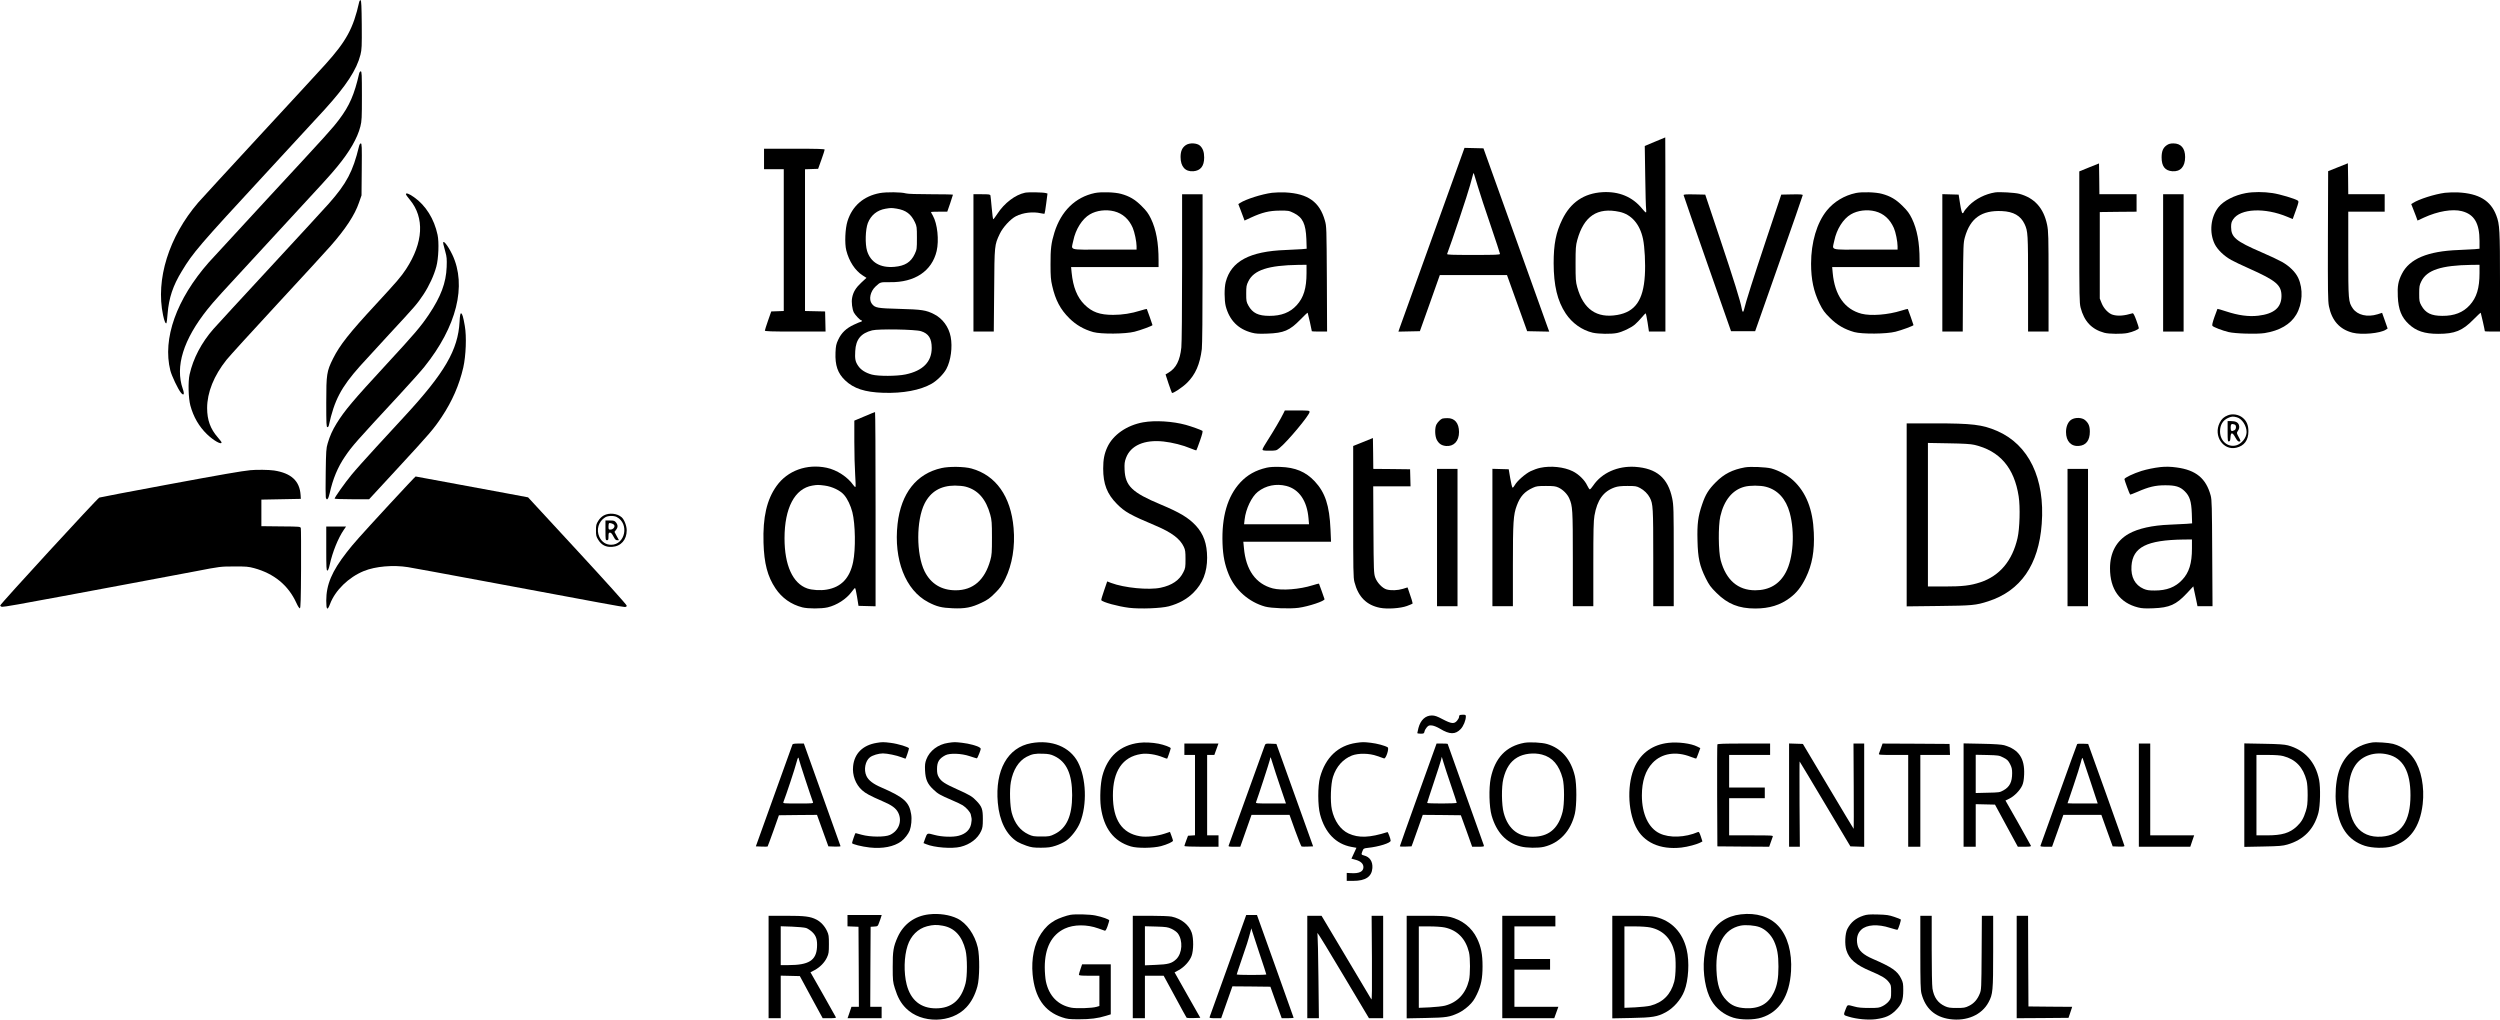 <?xml version="1.0" standalone="no"?>
<!DOCTYPE svg PUBLIC "-//W3C//DTD SVG 20010904//EN"
 "http://www.w3.org/TR/2001/REC-SVG-20010904/DTD/svg10.dtd">
<svg version="1.0" xmlns="http://www.w3.org/2000/svg"
 width="3295pt" height="1344pt" viewBox="0 0 3295 1344"
 preserveAspectRatio="xMidYMid meet">

<g transform="translate(0,1344) scale(0.1,-0.1)"
fill="#000000" stroke="none">
<path d="M4734 13413 c-77 -346 -169 -515 -447 -823 -57 -63 -442 -482 -857
-930 -414 -448 -782 -849 -818 -890 -387 -451 -562 -1013 -463 -1483 17 -81
33 -118 45 -106 3 3 10 59 15 125 17 208 70 368 188 561 147 244 232 342 1092
1273 389 421 746 808 793 860 282 311 419 521 469 719 17 69 19 107 17 395 -2
240 -6 320 -15 323 -7 3 -15 -8 -19 -24z"/>
<path d="M4734 12473 c-63 -278 -128 -427 -262 -605 -95 -126 -145 -181 -950
-1050 -385 -417 -731 -793 -769 -835 -428 -486 -613 -1008 -508 -1426 18 -71
102 -248 139 -292 38 -47 51 -23 25 50 -103 294 7 649 327 1050 93 115 123
149 854 940 707 765 759 822 852 935 164 198 269 379 308 534 18 71 20 112 20
403 0 279 -2 323 -15 323 -8 0 -17 -12 -21 -27z"/>
<path d="M21811 11572 l-133 -56 6 -395 c3 -218 8 -415 12 -438 3 -25 2 -43
-3 -43 -5 0 -28 22 -50 50 -127 156 -306 230 -523 217 -244 -15 -420 -135
-529 -359 -84 -172 -114 -326 -114 -578 1 -293 49 -496 159 -662 84 -127 215
-220 356 -253 75 -17 245 -20 320 -4 73 15 184 68 236 112 24 21 64 62 89 92
25 30 49 55 53 55 3 0 15 -54 25 -120 l18 -120 109 0 108 0 0 1280 c0 704 -1
1280 -2 1279 -2 0 -63 -26 -137 -57z m-466 -924 c157 -34 269 -162 310 -358
22 -103 34 -327 24 -481 -20 -325 -127 -479 -363 -520 -272 -47 -447 75 -528
366 -20 72 -22 103 -22 310 0 206 3 239 22 310 87 317 265 436 557 373z"/>
<path d="M4731 11508 c-79 -327 -163 -487 -396 -750 -55 -62 -406 -444 -780
-848 -374 -404 -708 -767 -741 -805 -158 -180 -268 -389 -315 -600 -22 -97
-16 -313 10 -410 41 -150 113 -275 218 -377 88 -85 193 -144 193 -109 0 6 -23
36 -51 68 -96 110 -139 228 -139 384 0 206 89 428 256 637 33 42 335 374 671
737 336 363 652 707 702 765 196 223 317 407 372 568 l34 97 3 343 c3 301 1
342 -12 342 -10 0 -19 -16 -25 -42z"/>
<path d="M15630 11528 c-49 -33 -70 -80 -70 -158 0 -126 62 -195 168 -187 95
7 143 68 143 180 0 74 -17 121 -55 157 -40 36 -137 41 -186 8z"/>
<path d="M28559 11527 c-49 -33 -69 -79 -69 -162 0 -117 45 -175 142 -182 106
-8 168 61 168 187 0 116 -55 180 -155 180 -37 0 -62 -6 -86 -23z"/>
<path d="M19292 11463 c-144 -400 -829 -2303 -843 -2341 l-18 -53 141 3 142 3
132 370 131 370 443 0 442 0 133 -370 133 -370 146 -3 145 -3 -25 68 c-13 38
-208 581 -433 1208 l-409 1140 -125 3 -125 3 -10 -28z m188 -488 c23 -77 97
-304 166 -504 68 -200 124 -370 124 -377 0 -12 -59 -14 -351 -14 -285 0 -350
2 -346 13 58 151 276 802 302 904 20 76 39 145 42 153 6 18 5 21 63 -175z"/>
<path d="M10070 11345 l0 -135 130 0 130 0 0 -935 0 -934 -82 -3 -83 -3 -42
-120 c-23 -66 -42 -126 -42 -132 -1 -10 85 -13 399 -13 l401 0 -3 133 -3 132
-132 3 -133 3 0 934 0 934 86 3 87 3 43 120 c24 66 43 126 43 133 1 9 -85 12
-399 12 l-400 0 0 -135z"/>
<path d="M27535 11234 l-130 -53 0 -863 c0 -787 2 -869 17 -931 47 -183 147
-288 313 -333 61 -17 234 -18 307 -3 70 15 148 48 148 64 0 7 -15 55 -34 106
-23 63 -39 93 -48 90 -111 -33 -191 -40 -261 -20 -55 15 -120 82 -148 154
l-24 60 0 570 0 570 243 3 242 2 0 115 0 115 -245 0 -245 0 -2 203 -3 203
-130 -52z"/>
<path d="M30815 11236 l-130 -52 -3 -850 c-2 -744 0 -859 13 -929 38 -190 141
-306 312 -350 120 -31 364 -9 439 40 l23 15 -36 103 -37 104 -59 -19 c-136
-42 -266 -11 -327 77 -58 85 -60 104 -60 717 l0 558 240 0 240 0 0 115 0 115
-240 0 -240 0 -2 204 -3 204 -130 -52z"/>
<path d="M11595 10895 c-213 -40 -362 -169 -425 -370 -31 -98 -39 -294 -16
-385 37 -145 116 -266 216 -330 l50 -32 -68 -63 c-72 -67 -107 -124 -121 -200
-11 -57 1 -150 23 -194 18 -34 81 -101 96 -101 6 0 10 -4 10 -10 0 -5 -5 -10
-11 -10 -6 0 -49 -18 -94 -39 -103 -48 -165 -108 -207 -198 -27 -57 -32 -81
-36 -168 -7 -170 29 -275 127 -368 113 -108 260 -156 501 -164 260 -9 490 34
640 120 70 40 157 127 193 194 59 110 83 288 57 424 -25 130 -107 242 -219
298 -106 54 -161 62 -456 70 -293 8 -321 13 -363 66 -45 57 -22 165 50 231 62
57 60 56 188 55 327 -5 552 146 615 410 33 143 11 359 -50 467 -14 24 -25 46
-25 48 0 2 48 4 108 4 l107 0 38 109 c20 59 37 111 37 115 0 3 -132 6 -293 6
-176 0 -306 4 -327 11 -60 18 -257 20 -345 4z m224 -205 c121 -20 189 -71 240
-180 24 -52 26 -64 26 -205 0 -145 -1 -152 -29 -213 -50 -107 -128 -157 -268
-169 -186 -16 -313 58 -360 210 -28 92 -22 282 10 367 41 104 122 170 233 189
75 12 76 12 148 1z m320 -1615 c100 -31 141 -96 141 -221 0 -183 -116 -301
-345 -349 -114 -24 -358 -25 -444 -2 -84 23 -145 62 -181 116 -37 55 -44 90
-38 194 8 154 75 235 223 273 80 21 572 13 644 -11z"/>
<path d="M13510 10900 c-129 -27 -273 -137 -364 -277 -26 -40 -51 -73 -55 -73
-4 0 -13 66 -20 148 -7 81 -15 155 -17 165 -5 15 -19 17 -115 17 l-109 0 0
-905 0 -905 134 0 134 0 5 543 c4 602 4 597 74 745 40 86 142 196 213 232 93
48 225 63 329 39 24 -5 46 -8 48 -5 3 2 13 63 22 134 l17 131 -20 6 c-39 11
-231 14 -276 5z"/>
<path d="M14430 10896 c-257 -54 -445 -238 -533 -521 -42 -136 -52 -216 -51
-420 0 -156 4 -206 22 -282 43 -189 108 -311 226 -428 89 -88 191 -147 316
-182 102 -28 423 -26 543 5 78 19 237 78 237 87 0 6 -72 209 -75 213 -2 2 -40
-8 -85 -22 -117 -37 -237 -56 -359 -56 -177 0 -276 36 -377 135 -97 96 -151
231 -170 423 l-7 72 577 0 576 0 0 88 c0 234 -32 408 -101 551 -34 69 -58 102
-123 166 -87 87 -161 130 -271 160 -82 23 -263 28 -345 11z m255 -241 c112
-29 195 -103 245 -219 24 -57 50 -181 50 -241 l0 -45 -425 0 c-489 0 -436 -15
-409 118 30 149 117 288 219 347 88 52 213 67 320 40z"/>
<path d="M16765 10899 c-137 -18 -346 -85 -421 -134 l-23 -15 26 -67 c14 -38
32 -86 41 -109 l15 -41 84 39 c148 68 241 91 378 92 117 1 122 0 188 -32 117
-58 157 -142 165 -344 l4 -126 -63 -6 c-35 -3 -132 -8 -214 -11 -474 -17 -719
-148 -790 -422 -20 -75 -19 -242 0 -318 49 -187 164 -303 345 -350 52 -14 93
-16 205 -12 216 8 292 40 433 184 51 53 95 94 97 91 3 -3 55 -232 55 -244 0
-2 45 -4 101 -4 l100 0 -3 693 c-4 677 -4 694 -26 770 -69 246 -223 356 -523
371 -57 2 -135 0 -174 -5z m455 -1058 c0 -199 -38 -324 -130 -424 -87 -96
-204 -141 -360 -140 -146 0 -221 37 -276 135 -27 49 -29 61 -29 158 0 95 3
111 28 162 73 149 263 211 660 217 l107 1 0 -109z"/>
<path d="M24460 10896 c-152 -32 -289 -115 -383 -231 -131 -162 -207 -420
-207 -700 0 -209 34 -367 111 -525 45 -90 64 -117 138 -190 94 -94 193 -151
321 -187 102 -28 423 -26 543 5 78 19 237 78 237 87 0 6 -72 209 -75 213 -2 2
-40 -8 -85 -22 -174 -55 -401 -73 -525 -41 -222 58 -353 243 -380 538 l-7 77
576 0 576 0 0 93 c0 229 -32 403 -101 546 -34 69 -58 102 -123 166 -87 87
-161 130 -271 160 -82 23 -263 28 -345 11z m255 -241 c112 -29 194 -103 246
-220 24 -53 49 -179 49 -241 l0 -44 -425 0 c-489 0 -436 -15 -409 118 30 149
117 288 219 347 88 52 213 67 320 40z"/>
<path d="M26295 10904 c-127 -20 -256 -85 -342 -171 -34 -35 -64 -72 -68 -83
-3 -11 -12 -20 -19 -20 -8 0 -19 42 -32 123 l-19 122 -107 3 -108 3 0 -906 0
-905 134 0 135 0 3 583 c4 558 5 585 25 659 71 253 220 358 488 346 153 -7
247 -61 299 -171 44 -96 46 -124 46 -787 l0 -630 135 0 135 0 0 658 c0 605 -2
664 -19 749 -46 221 -165 354 -368 409 -58 15 -260 27 -318 18z"/>
<path d="M29601 10895 c-150 -27 -295 -102 -361 -185 -104 -131 -125 -333 -50
-487 37 -74 121 -156 218 -210 37 -21 141 -70 231 -110 363 -162 431 -220 431
-365 -1 -152 -99 -235 -306 -259 -126 -15 -264 4 -424 57 -61 20 -112 35 -114
33 -2 -2 -20 -51 -40 -108 -25 -72 -33 -107 -26 -116 13 -16 129 -61 210 -81
89 -22 376 -30 478 -14 197 31 342 116 417 244 83 142 93 337 26 482 -36 78
-115 156 -214 212 -42 24 -164 82 -270 127 -340 147 -400 197 -401 332 0 50 5
69 27 102 95 143 417 158 715 33 l70 -29 42 116 c37 103 39 117 25 127 -32 24
-237 85 -332 99 -119 18 -252 18 -352 0z"/>
<path d="M32225 10899 c-138 -18 -346 -85 -421 -134 l-24 -15 21 -53 c12 -28
30 -77 42 -108 l20 -56 84 39 c183 84 376 117 500 85 164 -42 233 -159 233
-394 l0 -101 -62 -6 c-35 -3 -131 -8 -213 -11 -409 -15 -649 -116 -749 -316
-48 -95 -60 -161 -53 -299 8 -170 48 -272 145 -362 97 -91 208 -128 387 -128
219 0 320 41 463 187 52 52 95 93 98 91 3 -4 54 -230 54 -243 0 -3 45 -5 100
-5 l100 0 0 648 c0 689 -4 766 -49 883 -74 196 -230 289 -502 303 -57 2 -135
0 -174 -5z m455 -1058 c0 -199 -38 -324 -130 -424 -87 -96 -204 -141 -360
-140 -146 0 -221 37 -276 135 -27 49 -29 61 -29 158 0 95 3 111 28 162 73 149
263 211 660 217 l107 1 0 -109z"/>
<path d="M5350 10880 c0 -6 23 -39 52 -73 196 -236 178 -565 -50 -914 -70
-105 -111 -153 -397 -463 -352 -380 -477 -539 -565 -715 -84 -169 -90 -206
-90 -582 0 -279 2 -323 15 -323 8 0 17 10 19 23 73 333 161 501 411 782 53 59
226 248 384 419 353 381 366 396 451 523 76 115 140 253 171 370 29 106 37
321 16 418 -44 209 -156 388 -310 496 -67 47 -107 61 -107 39z"/>
<path d="M15580 9918 c0 -566 -4 -1002 -10 -1058 -18 -171 -69 -272 -168 -331
-20 -12 -38 -23 -40 -24 -2 -2 78 -236 84 -243 10 -13 141 74 200 133 110 109
169 244 194 445 6 53 10 449 10 1062 l0 978 -135 0 -135 0 0 -962z"/>
<path d="M22190 10868 c1 -7 141 -413 313 -903 l312 -890 159 0 159 0 313 890
c173 490 314 896 314 903 0 10 -32 12 -142 10 l-141 -3 -194 -580 c-169 -507
-277 -845 -297 -937 -9 -41 -22 -34 -30 15 -14 89 -106 383 -290 932 l-191
570 -142 3 c-111 2 -143 0 -143 -10z"/>
<path d="M28510 9975 l0 -905 135 0 135 0 0 905 0 905 -135 0 -135 0 0 -905z"/>
<path d="M5843 10223 c3 -16 16 -62 27 -103 18 -64 21 -93 17 -200 -8 -208
-76 -389 -234 -625 -110 -163 -187 -253 -558 -655 -446 -483 -552 -610 -658
-780 -56 -91 -90 -167 -118 -263 -20 -65 -22 -104 -26 -380 -3 -169 -2 -318 1
-332 12 -49 33 -28 51 53 42 190 106 344 202 485 91 135 142 193 712 808 140
151 290 319 334 374 427 532 561 1072 369 1478 -62 129 -134 215 -119 140z"/>
<path d="M6057 9198 c-20 -369 -195 -671 -723 -1243 -71 -78 -239 -260 -373
-405 -134 -146 -282 -311 -328 -368 -83 -100 -223 -298 -223 -314 0 -4 102 -8
228 -8 l227 0 370 401 c434 470 481 525 587 684 138 208 230 418 284 651 35
156 45 410 20 549 -21 122 -34 165 -50 165 -9 0 -15 -30 -19 -112z"/>
<path d="M16916 7993 c-31 -65 -135 -243 -207 -354 -38 -58 -69 -113 -69 -122
0 -15 13 -17 91 -17 89 0 91 1 134 36 106 86 395 434 395 474 0 19 -8 20 -163
20 l-163 0 -18 -37z"/>
<path d="M11393 7952 l-133 -56 0 -276 c0 -152 5 -348 11 -434 6 -87 8 -161 4
-164 -4 -4 -16 7 -27 23 -76 109 -219 202 -353 230 -261 55 -516 -38 -660
-240 -129 -180 -182 -412 -172 -748 8 -274 53 -445 158 -602 85 -127 206 -212
354 -250 76 -19 250 -19 333 0 122 29 247 110 316 204 21 28 41 51 45 51 5 0
17 -53 27 -117 l19 -118 113 -3 112 -3 0 1281 c0 704 -3 1280 -7 1279 -5 0
-68 -26 -140 -57z m-523 -912 c97 -13 205 -64 255 -123 45 -52 87 -141 109
-227 40 -158 45 -490 10 -657 -44 -213 -157 -332 -348 -364 -81 -14 -192 -7
-256 15 -192 67 -300 306 -300 661 0 401 135 656 367 695 66 11 78 11 163 0z"/>
<path d="M29365 7967 c-55 -22 -84 -48 -110 -100 -85 -171 46 -368 219 -328
105 24 160 99 160 216 0 80 -23 136 -74 178 -52 44 -133 58 -195 34z m117 -27
c68 -19 128 -111 128 -195 -1 -74 -65 -155 -137 -175 -112 -29 -212 57 -213
183 0 85 36 147 105 178 46 21 66 23 117 9z"/>
<path d="M29360 7754 c0 -124 2 -135 18 -132 13 2 18 15 20 56 4 69 26 67 65
-6 19 -35 35 -52 48 -52 25 0 24 8 -8 65 -21 38 -24 51 -15 64 25 34 31 60 21
89 -12 36 -45 52 -104 52 l-45 0 0 -136z m94 90 c23 -9 21 -61 -3 -74 -40 -21
-51 -13 -51 35 0 47 12 55 54 39z"/>
<path d="M19010 7923 c-24 -9 -61 -46 -78 -78 -23 -44 -21 -151 4 -200 28 -53
63 -77 122 -83 103 -9 172 64 172 184 -1 118 -57 185 -155 183 -27 0 -57 -3
-65 -6z"/>
<path d="M27302 7910 c-44 -27 -72 -89 -72 -164 0 -122 68 -194 173 -183 92 8
141 74 141 187 0 74 -17 114 -64 154 -41 34 -127 37 -178 6z"/>
<path d="M15067 7874 c-216 -39 -398 -165 -473 -329 -39 -85 -54 -162 -54
-281 0 -203 51 -335 180 -465 106 -107 172 -144 515 -289 208 -88 319 -172
368 -278 19 -40 22 -65 22 -162 0 -105 -2 -120 -28 -171 -51 -106 -151 -174
-299 -205 -157 -34 -482 -2 -654 63 l-51 20 -41 -120 c-23 -65 -40 -123 -37
-127 17 -27 221 -83 368 -101 145 -17 420 -7 522 20 133 36 239 94 326 181
121 121 179 269 179 459 -1 185 -46 314 -152 427 -96 102 -210 170 -458 274
-379 158 -469 245 -478 460 -3 80 0 104 19 155 61 164 242 243 494 216 117
-13 257 -48 358 -91 39 -16 73 -28 75 -25 3 2 24 60 48 127 31 89 39 125 31
130 -22 14 -142 57 -217 78 -174 48 -407 62 -563 34z"/>
<path d="M25130 6654 l0 -1206 418 5 c447 5 494 9 657 62 428 138 665 481 705
1020 45 599 -170 1045 -590 1226 -193 83 -326 99 -826 99 l-364 0 0 -1206z
m891 923 c335 -78 527 -301 585 -679 22 -140 14 -425 -15 -550 -69 -300 -236
-499 -491 -583 -131 -43 -233 -55 -471 -55 l-219 0 0 946 0 946 273 -5 c195
-3 291 -9 338 -20z"/>
<path d="M17965 7614 l-130 -52 0 -864 c0 -789 1 -869 17 -931 50 -194 159
-303 337 -338 96 -19 270 -7 354 24 38 14 71 28 74 31 5 5 -18 81 -58 193 l-8
21 -61 -19 c-69 -21 -155 -24 -214 -8 -55 15 -127 90 -151 159 -18 52 -20 90
-23 628 l-3 572 246 0 246 0 -3 113 -3 112 -242 3 -243 2 -2 204 -3 203 -130
-53z"/>
<path d="M12410 7271 c-330 -73 -534 -331 -580 -736 -53 -471 104 -874 403
-1031 113 -59 176 -75 323 -81 164 -7 250 10 383 74 78 37 109 59 176 127 69
69 90 98 134 186 92 188 132 426 110 671 -36 417 -233 695 -555 784 -94 26
-292 29 -394 6z m316 -245 c164 -43 269 -163 326 -371 19 -71 22 -104 22 -300
0 -196 -2 -229 -22 -300 -73 -261 -227 -395 -456 -395 -188 0 -328 86 -410
250 -111 226 -111 671 0 893 80 158 212 236 399 237 50 0 113 -6 141 -14z"/>
<path d="M16695 7276 c-147 -34 -255 -95 -349 -196 -168 -183 -246 -451 -233
-805 6 -161 29 -277 81 -404 83 -205 267 -367 481 -426 80 -22 325 -31 439
-16 134 18 352 91 343 115 -2 6 -19 54 -37 106 -19 52 -35 96 -36 98 -1 2 -39
-8 -84 -22 -171 -54 -404 -72 -525 -41 -224 59 -355 243 -380 533 l-8 82 578
0 578 0 -7 163 c-14 316 -70 485 -208 633 -118 126 -257 184 -453 190 -80 3
-140 -1 -180 -10z m260 -241 c168 -44 272 -197 291 -425 l7 -80 -428 0 -428 0
7 63 c16 141 93 301 174 365 106 84 243 111 377 77z"/>
<path d="M20300 7274 c-36 -7 -93 -28 -128 -45 -71 -35 -178 -130 -207 -183
-11 -20 -24 -35 -30 -33 -5 2 -19 57 -30 123 l-20 119 -107 3 -108 3 0 -906 0
-905 135 0 135 0 0 538 c0 575 6 667 51 788 45 122 102 185 214 236 43 20 66
23 170 23 101 0 127 -3 166 -21 58 -27 116 -85 141 -141 45 -102 48 -142 48
-800 l0 -623 135 0 135 0 0 554 c0 448 3 570 15 640 36 207 118 321 269 373
38 13 81 18 166 18 105 0 119 -2 166 -27 53 -28 103 -77 129 -128 42 -82 45
-126 45 -792 l0 -638 135 0 135 0 0 663 c0 618 -2 668 -20 757 -56 271 -206
398 -490 417 -228 14 -438 -79 -551 -246 -19 -28 -39 -51 -45 -51 -6 0 -21 23
-35 52 -32 70 -113 149 -191 187 -115 57 -290 75 -428 45z"/>
<path d="M22998 7280 c-164 -30 -275 -86 -383 -195 -95 -95 -137 -162 -181
-293 -54 -158 -67 -257 -61 -477 5 -230 28 -332 108 -495 46 -91 64 -117 143
-195 147 -146 294 -205 510 -205 186 0 331 45 458 141 88 66 148 142 208 264
84 172 117 352 106 595 -12 306 -102 533 -273 690 -73 67 -189 129 -288 156
-69 18 -278 27 -347 14z m277 -256 c155 -40 264 -159 314 -344 69 -256 47
-599 -52 -783 -83 -157 -219 -237 -403 -237 -229 0 -384 135 -455 395 -31 112
-34 457 -5 580 48 211 159 347 316 389 73 20 211 20 285 0z"/>
<path d="M28475 7284 c-86 -10 -178 -29 -250 -51 -105 -33 -225 -90 -225 -108
0 -13 67 -196 75 -203 2 -3 46 14 97 36 148 65 236 86 363 86 137 1 199 -18
260 -79 66 -65 87 -133 93 -292 l4 -131 -73 -6 c-41 -3 -141 -8 -222 -11 -230
-9 -415 -50 -540 -120 -162 -92 -247 -247 -247 -455 0 -277 128 -455 370 -516
51 -13 94 -15 200 -11 214 8 301 47 440 195 l88 94 11 -54 c6 -29 19 -88 28
-130 l16 -78 99 0 99 0 -4 698 c-3 617 -5 704 -20 760 -61 227 -194 337 -450
371 -75 11 -147 12 -212 5z m415 -1071 c0 -199 -38 -320 -129 -416 -91 -97
-204 -140 -361 -140 -77 0 -105 4 -147 22 -114 50 -170 155 -160 302 17 248
201 341 685 348 l112 1 0 -117z"/>
<path d="M18940 6355 l0 -905 135 0 135 0 0 905 0 905 -135 0 -135 0 0 -905z"/>
<path d="M27250 6355 l0 -905 135 0 135 0 0 905 0 905 -135 0 -135 0 0 -905z"/>
<path d="M3300 7243 c-123 -13 -351 -52 -1115 -194 -473 -88 -867 -163 -876
-167 -29 -13 -1309 -1407 -1306 -1422 1 -8 12 -16 24 -18 20 -3 269 41 813
143 129 24 503 94 830 155 327 61 739 139 915 172 315 61 323 62 500 62 158 1
190 -2 264 -22 264 -72 451 -226 557 -458 21 -46 39 -74 47 -71 9 3 13 120 15
518 1 283 0 524 -3 536 -5 23 -6 23 -263 25 l-257 3 0 175 0 175 260 5 260 5
-3 50 c-12 186 -123 289 -350 324 -66 10 -232 12 -312 4z"/>
<path d="M5128 6788 c-398 -432 -469 -512 -559 -628 -195 -250 -269 -426 -269
-637 0 -123 15 -136 50 -44 67 180 245 353 446 435 152 62 387 82 581 51 51
-8 501 -91 1000 -184 1578 -295 1828 -341 1856 -341 19 0 27 5 27 18 0 11
-284 327 -650 723 l-650 704 -277 52 c-645 120 -1200 223 -1205 223 -4 0 -161
-168 -350 -372z"/>
<path d="M7959 6647 c-29 -16 -54 -40 -74 -72 -27 -43 -30 -57 -30 -125 0 -68
3 -82 30 -125 42 -68 100 -98 181 -93 118 7 194 93 194 218 0 59 -32 141 -66
172 -59 52 -163 63 -235 25z m169 -21 c169 -88 113 -366 -73 -366 -70 0 -125
37 -156 105 -43 93 -10 203 76 256 36 23 114 25 153 5z"/>
<path d="M7980 6450 c0 -123 1 -130 20 -130 17 0 20 7 20 50 0 43 3 50 20 50
14 0 27 -15 45 -50 20 -39 31 -50 49 -50 l24 0 -30 55 -29 55 20 26 c27 34 27
64 0 98 -18 23 -28 26 -80 26 l-59 0 0 -130z m108 78 c28 -23 -1 -68 -44 -68
-21 0 -24 4 -24 38 0 21 3 42 7 45 8 8 42 -1 61 -15z"/>
<path d="M4300 6210 c0 -245 2 -290 14 -290 10 0 20 25 32 78 37 168 110 349
186 460 l29 42 -131 0 -130 0 0 -290z"/>
<path d="M19237 4013 c-4 -3 -7 -14 -7 -24 0 -10 -12 -31 -26 -48 -38 -45 -74
-41 -189 19 -75 40 -105 50 -143 50 -85 0 -149 -60 -177 -165 -8 -33 -15 -63
-15 -67 0 -4 20 -8 44 -8 41 0 45 2 51 29 3 16 18 42 31 56 22 24 31 27 69 23
25 -3 68 -21 105 -43 127 -77 201 -78 272 -4 36 38 68 115 68 166 0 20 -5 23
-38 23 -21 0 -42 -3 -45 -7z"/>
<path d="M11555 3649 c-183 -30 -294 -139 -311 -307 -13 -118 33 -240 117
-316 49 -44 103 -73 273 -147 122 -52 174 -91 204 -149 56 -111 8 -240 -108
-294 -66 -31 -262 -29 -373 2 -42 12 -79 22 -81 22 -5 0 -46 -119 -46 -132 0
-14 130 -47 233 -58 170 -19 320 11 415 81 43 32 94 97 112 143 21 57 30 151
19 215 -25 160 -96 223 -390 351 -111 47 -174 96 -200 154 -37 81 -15 196 46
244 35 28 116 52 172 52 57 0 182 -26 245 -51 27 -10 50 -19 52 -19 5 0 46
121 46 136 0 17 -144 61 -240 73 -94 12 -114 12 -185 0z"/>
<path d="M12497 3649 c-133 -19 -245 -104 -288 -218 -17 -46 -20 -72 -17 -146
6 -117 31 -176 107 -248 62 -60 89 -75 247 -143 58 -24 122 -55 143 -68 47
-30 99 -89 106 -121 3 -14 7 -36 10 -49 3 -14 0 -49 -6 -78 -16 -76 -72 -129
-163 -153 -78 -21 -222 -16 -321 11 -95 26 -94 27 -120 -44 l-23 -64 34 -14
c107 -45 340 -63 454 -35 126 31 227 108 272 209 18 39 22 66 22 157 0 129
-11 162 -82 237 -56 60 -89 80 -261 157 -160 72 -204 101 -237 156 -19 33 -24
56 -24 109 0 94 27 138 110 182 57 30 211 25 320 -12 47 -16 89 -28 94 -29 5
0 20 29 33 65 23 61 24 65 6 77 -30 23 -141 53 -232 63 -96 11 -103 11 -184
-1z"/>
<path d="M13591 3645 c-310 -56 -478 -356 -440 -785 21 -241 111 -422 257
-514 23 -14 77 -38 119 -52 67 -23 95 -27 193 -27 97 1 128 5 195 27 44 14
105 43 135 64 68 47 151 155 185 240 95 237 82 586 -28 797 -107 202 -345 299
-616 250z m302 -168 c163 -75 238 -236 238 -517 0 -273 -73 -435 -229 -512
-63 -31 -73 -33 -177 -33 -100 0 -116 3 -170 28 -109 51 -182 145 -220 283
-24 89 -31 300 -12 407 28 159 103 278 209 333 70 36 112 44 214 40 72 -2 103
-8 147 -29z"/>
<path d="M15015 3650 c-251 -31 -419 -181 -486 -437 -26 -101 -35 -289 -20
-408 38 -281 169 -454 396 -521 86 -26 292 -23 397 4 82 22 158 57 158 72 0 5
-9 33 -20 63 l-20 53 -69 -23 c-102 -34 -241 -49 -324 -35 -240 39 -359 218
-359 537 -1 321 127 510 370 547 81 13 197 -5 290 -43 29 -12 54 -20 55 -18 7
8 47 127 47 137 0 13 -88 46 -160 60 -81 16 -187 21 -255 12z"/>
<path d="M17875 3649 c-240 -35 -406 -193 -477 -454 -31 -115 -31 -373 1 -490
64 -241 208 -389 412 -427 l67 -12 -33 -72 -33 -71 58 -16 c65 -18 100 -52
100 -96 0 -59 -57 -86 -164 -79 l-56 3 0 -52 0 -53 85 0 c163 0 245 55 253
169 6 86 -34 147 -111 166 -36 9 -37 14 -20 57 14 35 17 37 71 43 145 15 303
65 301 95 -1 25 -35 115 -42 113 -237 -75 -379 -80 -512 -19 -107 49 -189 166
-221 316 -23 107 -15 339 15 431 43 135 131 234 249 281 86 33 230 31 332 -6
41 -15 82 -29 92 -32 24 -8 70 132 48 146 -34 22 -142 51 -221 60 -95 11 -110
11 -194 -1z"/>
<path d="M20092 3650 c-241 -44 -388 -198 -444 -466 -27 -134 -21 -379 12
-494 64 -221 191 -357 381 -406 78 -21 233 -23 309 -5 205 49 353 208 407 438
25 109 26 386 0 494 -52 221 -178 367 -367 423 -67 20 -226 28 -298 16z m231
-155 c138 -36 226 -138 273 -315 24 -91 24 -337 0 -435 -51 -210 -168 -320
-356 -332 -217 -15 -362 92 -421 313 -29 105 -31 344 -5 449 34 139 93 229
184 282 86 51 218 66 325 38z"/>
<path d="M21988 3649 c-201 -23 -354 -129 -438 -305 -105 -221 -100 -576 10
-801 101 -206 319 -305 600 -274 86 10 206 42 258 70 l20 11 -21 65 c-17 51
-25 64 -37 59 -169 -73 -377 -81 -506 -18 -147 70 -234 257 -234 499 0 188 47
331 141 430 121 128 310 157 506 79 35 -14 67 -24 70 -21 3 3 16 35 29 71 l24
66 -40 20 c-82 42 -254 64 -382 49z"/>
<path d="M31265 3654 c-229 -36 -389 -185 -450 -419 -29 -109 -39 -265 -27
-383 34 -309 155 -486 381 -560 98 -31 263 -35 356 -8 236 69 370 253 406 557
26 225 -19 458 -116 599 -68 100 -157 163 -275 196 -57 15 -223 26 -275 18z
m206 -158 c200 -47 299 -224 299 -537 0 -348 -125 -528 -380 -546 -297 -21
-454 194 -437 600 6 155 34 258 92 343 87 126 254 181 426 140z"/>
<path d="M10445 3628 c-2 -7 -112 -312 -244 -678 l-239 -665 75 -3 c42 -2 77
-1 80 1 2 3 37 96 77 208 l72 204 251 3 251 2 26 -72 c15 -40 48 -134 75 -208
l49 -135 82 -3 c46 -2 80 1 78 6 -1 5 -111 311 -243 680 l-240 672 -73 0 c-49
0 -74 -4 -77 -12z m85 -196 c0 -12 157 -491 185 -564 7 -17 -7 -18 -195 -18
-189 0 -202 1 -195 18 34 86 156 453 170 514 10 42 22 75 27 72 4 -3 8 -13 8
-22z"/>
<path d="M15610 3565 l0 -75 70 0 70 0 0 -529 0 -530 -46 -3 -46 -3 -24 -64
c-13 -35 -24 -67 -24 -72 0 -5 101 -9 225 -9 l225 0 0 75 0 75 -75 0 -75 0 0
530 0 530 48 0 47 0 27 75 27 75 -224 0 -225 0 0 -75z"/>
<path d="M16669 3613 c-6 -15 -114 -315 -240 -665 -126 -350 -232 -644 -235
-652 -5 -14 5 -16 74 -16 l79 0 74 210 74 210 251 0 250 0 74 -206 c41 -113
79 -208 85 -211 7 -2 43 -3 82 -1 l70 3 -242 675 -242 675 -72 3 c-70 3 -71 2
-82 -25z m106 -240 c14 -49 60 -186 100 -305 l74 -218 -200 0 c-187 0 -201 1
-194 18 28 74 175 525 181 555 3 20 8 37 10 37 1 0 15 -39 29 -87z"/>
<path d="M18692 2967 c-133 -370 -242 -677 -242 -681 0 -4 35 -6 77 -4 l77 3
17 45 c9 25 42 118 74 208 l57 162 251 -2 251 -3 75 -207 74 -208 80 0 c71 0
79 2 74 18 -2 9 -111 313 -241 675 -130 363 -236 661 -236 663 0 2 -33 4 -73
4 l-73 0 -242 -673z m433 120 c41 -120 75 -223 75 -228 0 -5 -83 -9 -195 -9
-107 0 -195 3 -195 7 0 4 38 122 85 262 47 141 91 276 97 301 l11 45 24 -80
c13 -44 57 -178 98 -298z"/>
<path d="M22635 3628 c-3 -7 -4 -312 -3 -678 l3 -665 342 -3 341 -2 20 57 c11
32 23 66 27 76 7 16 -11 17 -284 17 l-291 0 0 245 0 245 235 0 235 0 0 70 0
70 -235 0 -235 0 0 215 0 215 270 0 270 0 0 75 0 75 -345 0 c-267 0 -347 -3
-350 -12z"/>
<path d="M23580 2960 l0 -680 71 0 71 0 -4 564 c-1 310 -1 562 1 560 3 -2 154
-255 337 -562 l332 -557 91 -3 91 -3 0 681 0 680 -71 0 -70 0 3 -564 c2 -310
1 -562 -1 -560 -3 2 -154 255 -337 562 l-332 557 -91 3 -91 3 0 -681z"/>
<path d="M24792 3583 c-11 -32 -23 -66 -27 -75 -7 -17 6 -18 189 -18 l196 0 0
-605 0 -605 80 0 80 0 0 605 0 605 195 0 196 0 -3 73 -3 72 -442 3 -441 2 -20
-57z"/>
<path d="M25880 2961 l0 -681 80 0 80 0 0 280 0 281 127 -3 127 -3 150 -277
151 -278 89 0 c73 0 87 3 83 14 -3 8 -80 145 -170 305 l-165 290 53 26 c63 31
139 108 168 173 15 34 22 74 25 143 9 214 -70 331 -263 387 -34 9 -125 16
-292 19 l-243 5 0 -681z m525 494 c50 -25 63 -39 87 -84 22 -43 28 -66 28
-120 0 -118 -32 -182 -115 -228 -48 -27 -57 -28 -207 -31 l-158 -4 0 252 0
252 153 -3 c147 -4 156 -5 212 -34z"/>
<path d="M27377 3633 c-3 -4 -112 -305 -242 -668 -131 -363 -240 -666 -242
-672 -4 -10 15 -13 74 -13 l79 0 75 210 74 210 250 0 251 0 74 -207 75 -208
78 -3 c58 -2 77 0 77 10 0 7 -108 312 -239 678 l-239 665 -70 3 c-39 2 -72 -1
-75 -5z m176 -495 l95 -288 -199 0 c-109 0 -199 1 -199 3 0 2 35 106 79 233
43 126 86 263 96 304 13 54 20 69 25 55 4 -11 50 -149 103 -307z"/>
<path d="M28190 2960 l0 -680 339 0 339 0 25 75 26 75 -290 0 -289 0 0 605 0
605 -75 0 -75 0 0 -680z"/>
<path d="M29580 2960 l0 -682 248 5 c213 4 257 8 320 26 215 63 349 200 408
416 25 93 30 332 10 436 -47 236 -190 395 -411 455 -46 12 -122 18 -317 21
l-258 5 0 -682z m513 515 c164 -43 263 -147 308 -325 9 -34 14 -106 14 -190
-1 -112 -5 -148 -24 -210 -29 -95 -60 -147 -119 -202 -94 -88 -195 -118 -394
-118 l-138 0 0 530 0 530 148 0 c99 0 167 -5 205 -15z"/>
<path d="M12244 1389 c-189 -22 -335 -128 -413 -300 -56 -125 -66 -185 -65
-394 0 -178 2 -196 28 -280 37 -120 79 -196 147 -264 204 -205 599 -199 795
12 67 71 115 163 146 276 30 106 32 398 5 514 -40 170 -147 321 -269 381 -103
50 -243 70 -374 55z m182 -150 c155 -28 254 -135 300 -324 24 -97 24 -344 0
-435 -58 -223 -185 -330 -391 -330 -200 0 -332 108 -385 313 -40 158 -35 370
12 513 43 132 136 224 257 256 78 20 127 22 207 7z"/>
<path d="M22945 1389 c-190 -22 -330 -119 -410 -284 -42 -88 -62 -165 -75
-295 -20 -194 19 -425 95 -554 64 -110 166 -190 290 -229 100 -31 271 -31 371
1 236 73 370 284 390 612 15 248 -46 465 -168 596 -115 123 -289 177 -493 153z
m248 -169 c76 -29 148 -98 187 -181 44 -95 60 -183 60 -339 0 -154 -16 -244
-58 -335 -74 -156 -191 -222 -377 -213 -113 6 -184 35 -249 103 -87 89 -125
205 -133 400 -13 335 97 538 317 585 66 14 189 4 253 -20z"/>
<path d="M14110 1383 c-53 -9 -157 -46 -205 -73 -77 -44 -129 -94 -182 -173
-92 -137 -132 -332 -113 -541 29 -303 155 -487 388 -564 68 -23 93 -26 222
-26 150 0 250 12 358 46 l62 19 0 329 0 330 -189 0 -189 0 -21 -62 c-12 -34
-21 -68 -21 -75 0 -10 31 -13 135 -13 l135 0 0 -200 0 -199 -37 -11 c-60 -18
-264 -24 -334 -11 -177 35 -294 156 -334 346 -8 39 -15 122 -15 186 0 255 89
428 263 510 120 56 292 57 442 3 39 -14 77 -28 85 -30 11 -4 21 13 38 60 12
36 22 69 22 75 0 13 -92 47 -183 65 -70 15 -262 20 -327 9z"/>
<path d="M24560 1372 c-102 -34 -166 -87 -212 -176 -30 -58 -37 -203 -13 -279
37 -119 124 -194 321 -277 145 -61 202 -95 240 -146 27 -35 29 -44 29 -125 0
-82 -2 -89 -31 -126 -16 -21 -52 -49 -80 -63 -45 -23 -60 -25 -179 -25 -95 0
-148 5 -195 19 -92 25 -90 26 -110 -24 -36 -93 -39 -87 37 -110 104 -32 255
-46 355 -33 129 18 193 46 264 117 79 79 99 133 99 266 0 84 -3 102 -28 152
-49 101 -121 150 -372 259 -129 56 -188 110 -204 188 -17 82 0 151 51 198 71
67 218 76 378 24 52 -16 96 -28 99 -25 13 12 50 129 43 136 -4 4 -43 19 -87
34 -68 23 -100 28 -215 31 -111 3 -145 0 -190 -15z"/>
<path d="M11170 1305 l0 -74 73 -3 72 -3 3 -527 2 -528 -49 0 -49 0 -25 -75
-26 -75 225 0 224 0 0 75 0 75 -75 0 -75 0 2 528 3 527 47 3 c47 3 47 3 66 55
11 29 23 62 26 75 l7 22 -225 0 -226 0 0 -75z"/>
<path d="M16186 712 c-132 -367 -242 -673 -244 -679 -3 -10 16 -13 74 -13 l79
0 74 210 74 210 250 -2 251 -3 74 -208 75 -207 78 0 c44 0 79 3 79 6 0 3 -109
309 -242 680 l-241 674 -71 0 -71 0 -239 -668z m415 158 c49 -146 89 -268 89
-273 0 -4 -88 -7 -195 -7 -107 0 -195 3 -195 7 0 4 31 98 69 208 64 184 77
225 112 355 l12 45 10 -35 c5 -19 49 -154 98 -300z"/>
<path d="M10130 695 l0 -675 80 0 80 0 0 280 0 281 126 -3 126 -3 150 -278
151 -277 89 0 c68 0 89 3 85 12 -3 7 -79 143 -170 303 l-165 290 55 29 c72 39
130 99 162 166 23 50 26 67 26 175 0 109 -2 125 -26 176 -30 64 -82 120 -139
149 -80 41 -152 50 -397 50 l-233 0 0 -675z m495 514 c22 -8 58 -32 81 -54 52
-49 68 -103 62 -202 -11 -172 -110 -233 -375 -233 l-103 0 0 256 0 256 148 -5
c81 -3 165 -11 187 -18z"/>
<path d="M14930 695 l0 -675 80 0 80 0 0 280 0 280 124 0 123 0 148 -272 c81
-150 150 -277 154 -281 5 -4 47 -7 94 -5 l87 3 -170 300 -169 299 55 30 c72
39 144 118 169 187 27 73 28 231 2 306 -36 104 -138 185 -265 212 -30 6 -152
11 -282 11 l-230 0 0 -675z m511 503 c32 -15 67 -40 82 -59 70 -94 61 -262
-20 -341 -57 -55 -106 -69 -270 -75 l-143 -6 0 258 0 257 148 -4 c132 -4 153
-7 203 -30z"/>
<path d="M17230 695 l0 -675 76 0 77 0 -6 537 c-3 296 -9 548 -12 561 -4 12
-3 22 2 22 5 0 159 -252 342 -560 l334 -560 94 0 93 0 0 675 0 675 -76 0 -76
0 4 -559 c2 -411 1 -555 -8 -542 -6 9 -156 260 -333 559 l-323 542 -94 0 -94
0 0 -675z"/>
<path d="M18540 694 l0 -676 253 5 c274 5 315 12 435 69 35 16 91 56 128 90
52 49 74 80 109 152 56 116 75 211 75 371 0 158 -19 255 -72 365 -70 146 -197
246 -359 285 -48 11 -127 15 -316 15 l-253 0 0 -676z m501 522 c167 -36 276
-147 320 -326 18 -72 18 -298 0 -370 -44 -178 -152 -292 -317 -335 -32 -8
-123 -18 -201 -22 l-143 -6 0 536 0 537 138 0 c79 0 165 -6 203 -14z"/>
<path d="M19800 695 l0 -675 343 0 342 0 27 75 27 75 -289 0 -290 0 0 245 0
245 235 0 235 0 0 70 0 70 -235 0 -235 0 0 215 0 215 270 0 270 0 0 70 0 70
-350 0 -350 0 0 -675z"/>
<path d="M21250 694 l0 -676 253 5 c275 5 342 16 451 75 104 56 201 167 245
280 56 140 70 387 31 548 -53 226 -200 379 -411 429 -48 11 -126 15 -316 15
l-253 0 0 -676z m501 522 c168 -36 275 -146 320 -326 21 -82 18 -308 -5 -390
-46 -169 -149 -272 -313 -315 -32 -8 -122 -18 -200 -22 l-143 -6 0 536 0 537
138 0 c79 0 165 -6 203 -14z"/>
<path d="M25310 887 c0 -401 3 -493 15 -542 51 -196 176 -309 374 -337 222
-31 421 55 510 222 57 107 61 145 61 668 l0 472 -74 0 -75 0 -3 -487 c-3 -471
-4 -490 -25 -540 -31 -77 -76 -128 -141 -160 -51 -25 -67 -28 -162 -28 -88 0
-113 4 -155 23 -94 43 -146 117 -165 233 -6 37 -10 252 -10 512 l0 447 -75 0
-75 0 0 -483z"/>
<path d="M26580 695 l0 -675 342 2 341 3 17 50 c9 28 20 60 24 72 l7 23 -288
2 -288 3 -3 598 -2 597 -75 0 -75 0 0 -675z"/>
</g>
</svg>
